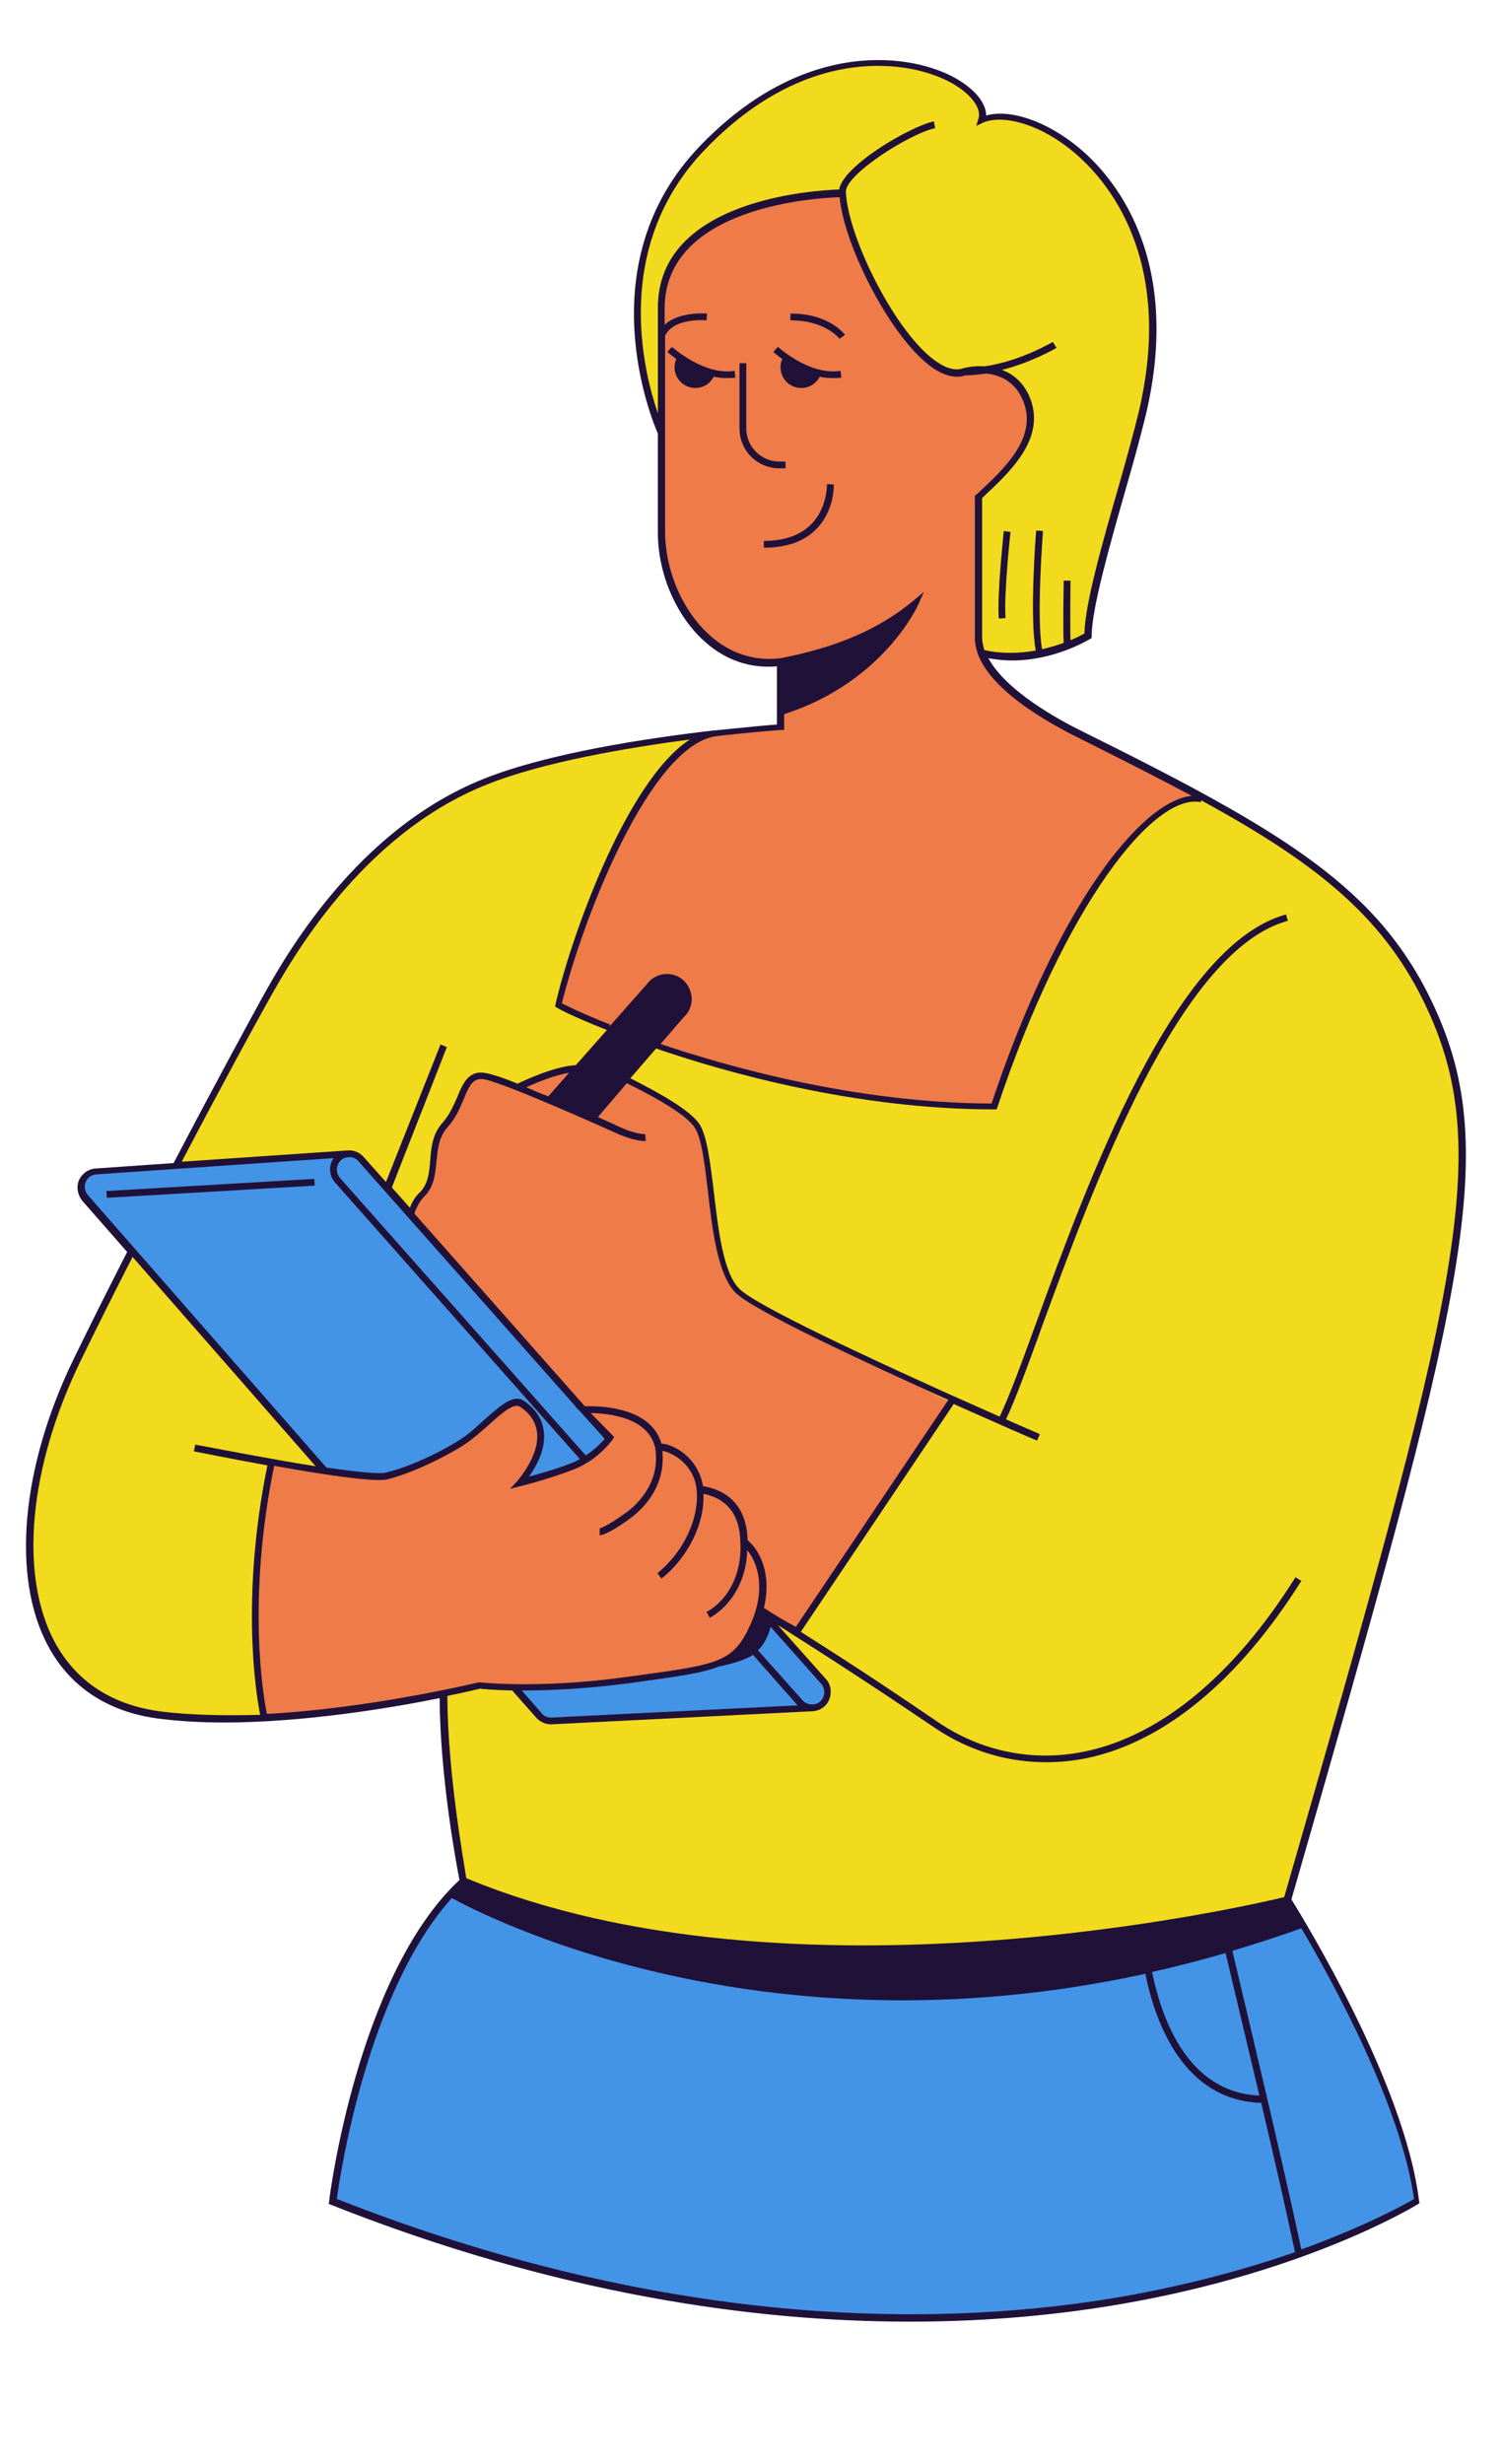 <?xml version="1.0" encoding="UTF-8"?><svg xmlns="http://www.w3.org/2000/svg" xmlns:xlink="http://www.w3.org/1999/xlink" contentScriptType="text/ecmascript" fill="#000000" width="333.1" zoomAndPan="magnify" contentStyleType="text/css" viewBox="-5.9 -13.1 333.1 546.2" height="546.2" preserveAspectRatio="xMidYMid meet" version="1"><g id="change1_1"><path fill="#4394e7" d="M308.4,474.7c0,0-93,58.4-240.4,0c0,0,6-49.9,29-71l182.6,4.3C279.6,408,304.6,447.1,308.4,474.7z"/></g><g id="change2_1"><path fill="#f2da1c" d="M279.6,408c0,0-107.5,27.2-182.6-4.3c0,0-4.5-22-4.5-41.5l0,0c-13.7,2.8-42.1,7.6-63.3,4.7 c-32.8-4.5-35.1-43.5-18-78.6c15.5-31.8,36.6-70.8,41.6-79.8c5-9,20.7-37.1,48.7-48.4c13.6-5.5,33.9-8.7,48.3-10.5 c0,0,10.5,25.6,36.9,26.2c26.4,0.6,53.9-21.1,74-12.5c26.1,14.2,41.4,26.4,50.8,46.9C326.5,242.9,318.1,274.8,279.6,408z M211.9,131.8c12.5,3,23.5-4,23.5-4c0-9.3,8.8-35.5,12-49.2c11.7-49.3-24-70.3-35.5-65.2c2.7-8.9-30.7-26.5-62,6.1 c-25.9,26.9-9.1,63-9.1,63L211.9,131.8z"/></g><g id="change3_1"><path fill="#ef7b49" d="M157.7,273.1c-6.9-5.9-5.2-30.6-8.9-36.5c-2.1-3.4-8.9-7.2-14.3-9.9l-10.6-2.9l-5.6,0.7 c-0.2,0-0.4,0.1-0.7,0.2l-8.7,3.3c-3-1.2-5.6-2.1-7-2.4c-5.5-1.2-4.8,6-9.1,10.7c-4.3,4.7-1.1,11.5-5.2,15.5c-4.2,4-2.5,11-4.5,15.3 c-2,4.3-7.7,8.8,15.1,24.3c5,3.4,12,9.1,19.9,16c15.5,13.6,35.8,31.9,52.7,41.4l34.3-51C205,297.7,161.7,276.6,157.7,273.1z"/></g><g id="change1_2"><path fill="#4394e7" d="M15.5,246.5l55.8-3.8c1.1-0.1,2.2,0.4,2.9,1.2l102.6,115.8c2,2.2,0.5,5.7-2.5,5.9l-57.9,2.9 c-1.1,0.1-2.1-0.4-2.8-1.2L13.1,252.3C11.1,250.1,12.6,246.7,15.5,246.5z"/></g><g id="change3_2"><path fill="#ef7b49" d="M161.4,347c-4.2,9.3-8.1,9.5-28,12.3c-19.9,2.8-32.8,1.2-32.8,1.2s-23.8,5.8-47.8,7.1h0 c0,0-5.5-22.7,1.6-56.6c10.6,1.9,22.8,3.8,25.5,3.1c7.1-1.8,15.8-6.7,18.2-8.6c4.9-3.8,9.2-9.2,11.8-7.4c9.6,6.5-0.4,17.5-0.4,17.5 s5.9-1.5,11.4-3.5c5.5-2,8.6-6.5,8.6-6.5l-6-6.1c5.1-0.2,15,0.6,16.7,8.3c1.7-0.4,8.4,2.2,9.2,9.3c5.8,0.8,9.6,4.3,9.8,11.7 C162.3,330.9,165.6,337.8,161.4,347z M233.7,149.7c-10.4-5.2-22.5-13.2-22.5-21.5s0-31.2,0-31.2c5.8-5.3,14.1-12.7,10.7-21.4 c-3.6-9.2-13.7-6.4-13.7-6.4c-10.1,3.7-26.5-26.8-27.1-39.5c0,0-40.2,0-40.2,25.5s0,35.2,0,49.6c0,14.4,10.7,30.8,26.5,28.8V148 c0,0-5.9,0.4-14.5,1.4c-15.5,2.1-30.6,41-34.7,60.3c0,0,43.7,22.4,96.6,22.4c14.6-43.2,35.1-70.3,46-68.1l0.2-0.5 C252.8,159.2,243.9,154.7,233.7,149.7z"/></g><g id="change4_1"><path fill="#201139" d="M280.5,407.9c38.2-132.7,46.7-165.3,31.7-197.8c-12.1-26.3-33.1-38.8-78.1-61.1c-5.5-2.7-16.9-9-20.8-16.2 c1.8,0.3,3.5,0.5,5.2,0.5c9.6,0,17-4.6,17.4-4.8l0.3-0.2v-0.4c0-6.1,4-20.1,7.5-32.4c1.8-6.2,3.4-12.1,4.5-16.6 c8.4-35.4-7.6-53.3-14.9-59.3c-7-5.8-15.1-8.6-20.5-7.1c0-2.7-2.4-5.7-6.5-8.1c-9.4-5.5-33.5-9.6-57,14.9 c-25.1,26.1-10.5,61-9.3,63.7v22c0,9.1,4.1,18.6,10.5,24.2c4.6,4.1,10.1,5.9,15.9,5.4l0,11.3l0,0v1.6c-1.8,0.1-7,0.6-13.8,1.3l0,0 c-0.1,0-0.1,0-0.2,0c-14.6,1.7-36.8,5-51.2,10.8c-28.3,11.4-44,39.5-49.1,48.7c-2.8,5.1-10.6,19.4-19.5,36.4l-17.3,1.2 c-1.6,0.1-3,1.1-3.7,2.6c-0.6,1.5-0.3,3.2,0.7,4.5l10,11.4c-4.4,8.6-8.4,16.6-11.9,23.8c-11.6,23.9-13.8,48.2-5.7,63.4 c4.8,9.1,13.2,14.7,24.3,16.2c4.6,0.6,9.6,0.9,14.7,0.9c17.7,0,37-3.2,47.9-5.4c0.1,17.7,3.8,37.3,4.4,40.3 c-22.7,21.2-28.9,70.7-28.9,71.2l-0.1,0.6l0.5,0.2c50,19.8,93.6,25.9,128.4,25.9c18.3,0,34.3-1.7,47.4-4c41.3-7.2,65-21.9,65.2-22 l0.4-0.3l-0.1-0.5C305.6,448.4,282.7,411.5,280.5,407.9z M140,78.5c-3.4-9.8-10-37.2,10.4-58.4c22.8-23.8,46-19.9,55.1-14.6 c4.1,2.4,6.3,5.5,5.6,7.7l-0.5,1.6l1.5-0.7c4-1.8,12.2-0.1,20.1,6.5c7.1,5.9,22.6,23.3,14.4,57.8c-1.1,4.5-2.7,10.3-4.5,16.6 c-3.5,12.1-7.4,25.9-7.5,32.3c-0.5,0.3-1.6,0.9-3.1,1.5c-0.1-3.3,0-13.1,0-13.2l-1.5,0c0,0.5-0.2,11,0,13.8c-1.4,0.5-3,1-4.8,1.4 c-1.3-7.1,0.2-26,0.2-26.2l-1.5-0.1c-0.1,0.8-1.5,19.3-0.1,26.6c-3.4,0.6-7.3,0.8-11.4-0.1c-0.3-1-0.5-2-0.5-2.9V97.3l0.3-0.3 c5.8-5.4,13.8-12.8,10.4-21.7c-1.4-3.6-3.8-5.5-6.3-6.4c6.6-1.7,11.8-4.7,12.1-4.9l-0.8-1.3c-0.1,0-7,4.2-15.1,5.4 c-2.6-0.2-4.6,0.4-4.7,0.4c-1.6,0.6-3.6,0.2-5.8-1.3c-9-5.9-19.8-27.5-20.3-37.6l0-0.2c-0.2-3.7,13.9-12.8,19.8-14.1l-0.3-1.5 c-5.4,1.2-20.1,9.8-21,15.1c-5.5,0.2-40.2,2.2-40.2,26.2V78.5z M152.8,150.1c8.5-1,14.4-1.4,14.5-1.4l0.7,0v-3.5 c22-7.1,29.6-24,29.7-24.2l1.3-2.9l-2.4,2c-7.6,6.3-17,10.3-29.4,12.7c-5.7,0.7-11.1-1-15.6-5c-6.1-5.4-10-14.4-10-23.1V61.3 c2-4.1,9.2-3.4,9.2-3.4l0.1-1.5c-0.3,0-6.2-0.5-9.4,2.5v-3.6c0-22.6,33.5-24.5,38.8-24.7c1,10.9,11.7,31.9,20.9,38 c2.6,1.7,5,2.2,7,1.5c1.6,0,3.1-0.2,4.6-0.4c2.9,0.3,6.5,1.6,8.3,6.3c3.1,8-4.5,15-10,20.1l-0.8,0.7v31.5c0,9.4,14.4,17.9,22.9,22.1 c9.4,4.7,17.7,8.9,25.2,12.9c-11.2,1.1-29.7,24.2-44.4,68.2c-30-0.1-58.3-8.1-73.4-13.2l5.1-5.9c1.1-1,1.8-2.5,1.8-4 c0-1.5-0.6-3-1.7-4.1c-2.1-2-5.3-2-7.5-0.1l-9.1,10.3l0.2-0.5c-6.3-2.5-9.5-4.1-10.7-4.7C123.5,190,138.3,152.3,152.8,150.1z M162.2,352.7c1.8-1.8,2.5-4,2.8-5.2l11.2,12.6c0.7,0.8,0.9,1.9,0.5,2.9c-0.4,1-1.3,1.7-2.4,1.7c-0.8,0-1.7-0.3-2.2-0.9L162.2,352.7 z M171,364.9l-54.6,2.7c-0.9,0-1.7-0.3-2.2-1l-4.4-5c5.7,0,13.9-0.3,23.7-1.6l2.2-0.3c8.5-1.2,14-1.9,17.8-3.4 c3.4-0.7,6.1-1.6,7.6-2.6l9.8,11.1C171,364.8,171,364.9,171,364.9z M163.5,343.3c1.8-7.3-0.8-12.7-3.6-15c-0.2-6.8-3.6-10.9-9.9-12 c-0.5-3.1-2.2-5.8-4.7-7.6c-1.7-1.2-3.4-1.8-4.5-1.8c-2.3-8-13.1-8.4-17-8.3L86,255.9c0.5-1.5,1.2-2.7,2.1-3.7 c2.3-2.2,2.5-5.1,2.8-7.9c0.3-2.8,0.5-5.4,2.5-7.6c1.7-1.9,2.7-4.1,3.5-6.1c1.4-3.4,2.2-5,4.9-4.4c5.3,1.2,28.4,11.6,28.6,11.7 c4.5,2.1,6.8,1.9,6.9,1.9l-0.1-1.5c0,0-2.1,0.1-6.1-1.8c-0.2-0.1-1.9-0.9-4.4-2l6.4-7.5c3.9,1.9,13.1,6.6,15.1,9.9 c1.5,2.3,2.2,8.1,2.9,14.1c1,8.7,2.2,18.6,6.2,22.5c4.1,4,28.9,15.5,47.1,23.7l-33.8,50.3C168.3,346.3,166,344.9,163.5,343.3z M122.9,299.9l5.3,5.9c-0.7,0.9-2.2,2.4-4.2,3.7L69.5,248c-0.7-0.8-0.9-1.9-0.5-2.9c0.4-1,1.3-1.7,2.4-1.7c0.2,0,0.4,0,0.6,0 c0.6,0.1,1.2,0.4,1.6,0.9l0,0l48.2,54.4l-0.1,0L122.9,299.9z M110.8,227.9c2.2-1,6.2-2.7,9.5-3.2l-4.6,5.2 C114,229.3,112.4,228.6,110.8,227.9z M53.5,208.9c5.1-9.1,20.5-36.8,48.3-48c12.6-5.1,31.2-8.2,45.3-10.1 c-14.4,9.4-26.7,45-29.8,58.7l-0.1,0.5l0.5,0.3c0.1,0.1,3.1,1.8,11,4.9l-6.9,7.8c-4.6,0.2-11.5,3.4-12.9,4.1c-2.9-1.2-5.4-2-6.8-2.3 c-4-0.9-5.3,2.1-6.6,5.3c-0.8,1.8-1.7,3.9-3.2,5.6c-2.3,2.5-2.6,5.6-2.8,8.5c-0.2,2.7-0.5,5.2-2.3,7c-1,0.9-1.7,2.1-2.2,3.4l-4-4.5 L93.2,219l-1.4-0.6l-12.1,30.5l-5-5.6c-0.9-1-2.2-1.5-3.5-1.4l-36.8,2.5C43.1,227.8,50.7,213.9,53.5,208.9z M13.6,251.8 c-0.7-0.8-0.9-1.9-0.5-2.9c0.4-1,1.3-1.6,2.4-1.7l52.6-3.6c-0.2,0.3-0.4,0.6-0.5,0.9c-0.6,1.5-0.3,3.2,0.8,4.5l54.3,61.3 c-0.7,0.4-1.3,0.7-2.1,1c-3.4,1.3-7,2.3-9.2,2.9c1.6-2.2,3.8-6.1,3.3-10c-0.3-2.7-1.8-5-4.4-6.8c-2.3-1.6-5.3,1.1-8.8,4.2 c-1.2,1.1-2.5,2.3-3.8,3.3c-2.1,1.7-10.6,6.6-18,8.4c-1.6,0.4-6.8-0.2-13.2-1.1L13.6,251.8z M29.4,366.2 c-10.7-1.5-18.5-6.7-23.2-15.4c-7.9-14.9-5.7-38.6,5.7-62.1c3.4-7,7.3-14.8,11.6-23.2l40.6,46.4c-9.5-1.5-20.8-3.7-26.7-4.8 l-0.3,1.5c0.7,0.1,7.9,1.6,16.3,3.1c-6,29.6-2.5,50.8-1.6,55.3C44.1,367.2,36.3,367.1,29.4,366.2z M53.3,366.8 c-0.8-3.8-4.5-25.1,1.6-55c10.5,1.9,22.3,3.7,25.1,3c7.1-1.8,15.8-6.6,18.5-8.7c1.4-1.1,2.7-2.2,3.9-3.3c2.9-2.6,5.6-5,7-4.1 c2.3,1.5,3.5,3.4,3.8,5.7c0.6,5.2-4.3,10.6-4.3,10.7l-1.7,1.8l2.4-0.6c0.1,0,6-1.5,11.5-3.6c5.6-2.1,8.8-6.6,8.9-6.8l0.3-0.5 l-5.2-5.3c4.4,0.1,12.8,1.1,14.3,7.7c1.3,8-4.4,13-6.9,14.7c-4.2,3-5.4,3.1-5.4,3.2v1.5c0.3,0,1.8-0.2,6.3-3.4 c5.5-3.9,8.2-9.4,7.6-15.3c0.8,0.1,2.1,0.6,3.4,1.5c1.7,1.2,3.8,3.4,4.2,7.1c0.6,6.4-2.9,13.8-8.7,18.5l0.9,1.2 c5.9-4.7,9.6-12.2,9.3-18.8c5.3,1.1,8.1,4.7,8.2,10.8l0,0.4l0,0c0.3,6.4-2.6,12.3-7.5,15l0.7,1.3c5-2.8,8.2-8.6,8.3-15 c2.4,2.8,4.2,8.7,0.8,16.3c-3.8,8.6-7.1,9-25.3,11.5l-2.2,0.3c-19.6,2.7-32.5,1.2-32.6,1.2l-0.1,0l-0.1,0 C100.1,359.8,76.9,365.5,53.3,366.8z M93.3,362.8c4.1-0.8,6.7-1.5,7.3-1.6c0.6,0.1,3.1,0.3,7.1,0.4l5.3,6c0.8,0.9,2,1.5,3.2,1.5 c0.1,0,0.1,0,0.2,0l57.9-2.9c1.7-0.1,3.1-1.1,3.7-2.6c0.6-1.5,0.4-3.3-0.7-4.5l-10.7-12c17.2,10.9,26.1,16.9,34.7,22.7 c7.5,5.1,16,7.7,24.8,7.7c3,0,6-0.3,9-0.9c17.2-3.6,33.7-17.2,47.6-39.3l-1.3-0.8c-13.7,21.8-29.9,35.1-46.6,38.6 c-11.4,2.4-23,0.1-32.7-6.5c-7.8-5.3-15.9-10.8-30.4-20l33.9-50.5c9.9,4.4,17.6,7.8,18.5,8.1l0.6-1.4c-0.1-0.1-3-1.3-7.5-3.3 c2.1-4.4,4.8-11.8,8.1-20.9c11.4-31.1,30.4-83.1,54.4-89.6l-0.4-1.4c-24.8,6.7-44,59.2-55.4,90.5c-3.3,9.1-6,16.4-8.1,20.8 c-3.1-1.4-6.8-3-10.8-4.8l0,0l0,0c-18.2-8.2-43-19.7-46.9-23.5c-3.6-3.5-4.7-13.1-5.7-21.6c-0.8-6.5-1.5-12.2-3.1-14.8 c-2-3.2-9.1-7.1-15.4-10.3l5.7-6.6c15.1,5.2,44.2,13.5,75,13.5h0.5l0.2-0.5c15-44.9,34.7-69.7,45.1-67.6l0.1-0.4 c26.6,14.5,41,26.5,50.2,46.4c14.8,32.1,6.3,64.5-31.8,196.7c-7.4,1.8-109.7,25.6-181.4-4.2C97.1,400.2,93.4,380.5,93.3,362.8z M265.9,419.8c1.8,7.6,4.6,19.4,7.5,31.6c-15.7-0.7-21.6-16.6-23.8-27.4C254.9,422.8,260.4,421.4,265.9,419.8z M243.3,495.9 c-37.8,6.6-98.8,8.2-174.5-21.6c0.7-5.3,6.8-45.9,25.5-66.7c6.6,3.6,67.5,35.6,153.8,16.8c2.3,11.3,8.7,28.1,25.7,28.6 c2.8,11.9,5.6,24.1,7.5,33.1C271.2,489.6,258.5,493.2,243.3,495.9z M282.7,485.5c-4-18.8-11.7-51-15.3-66.2c5-1.5,10.1-3.1,15.3-5 c7,11.9,22,39.2,25,60C305.7,475.5,297,480.3,282.7,485.5z M166.9,90.7c-4.8,0-8.8-3.9-8.8-8.8V67.4h1.5v14.5c0,4,3.3,7.3,7.3,7.3 h1.4v1.5H166.9z M179,94.3c0,0.2,0.2,5.7-3.8,9.8c-2.7,2.8-6.6,4.2-11.7,4.2v-1.5c4.6,0,8.2-1.3,10.6-3.8c3.5-3.6,3.4-8.7,3.4-8.8 L179,94.3z M181.5,61.1l-1.2,0.9c0,0-3.1-4.1-10.9-4.1v-1.5C178,56.4,181.3,60.9,181.5,61.1z M180.5,69.1l0.2,1.5 c-0.6,0.1-1.3,0.1-1.9,0.1c-1,0-2-0.1-2.9-0.3c-0.8,1.5-2.3,2.5-4.1,2.5c-2.6,0-4.6-2.1-4.6-4.6c0-0.6,0.1-1.3,0.4-1.8 c-1.2-0.9-1.9-1.5-2-1.6l1-1.1C166.7,63.8,173.6,70.2,180.5,69.1z M157,69.1l0.2,1.5c-0.6,0.1-1.3,0.1-1.9,0.1c-1,0-2-0.1-2.9-0.3 c-0.8,1.5-2.3,2.5-4.1,2.5c-2.6,0-4.6-2.1-4.6-4.6c0-0.6,0.1-1.3,0.4-1.8c-1.2-0.9-1.9-1.5-2-1.6l1-1.1 C143.2,63.8,150.2,70.2,157,69.1z M218.2,104.8c0,0.1-1.5,13.6-1.1,19.1l-1.5,0.1c-0.4-5.7,1.1-18.8,1.1-19.4L218.2,104.8z M63.8,248.2l0.1,1.5l-46.1,2.7l-0.1-1.5L63.8,248.2z"/></g></svg>
